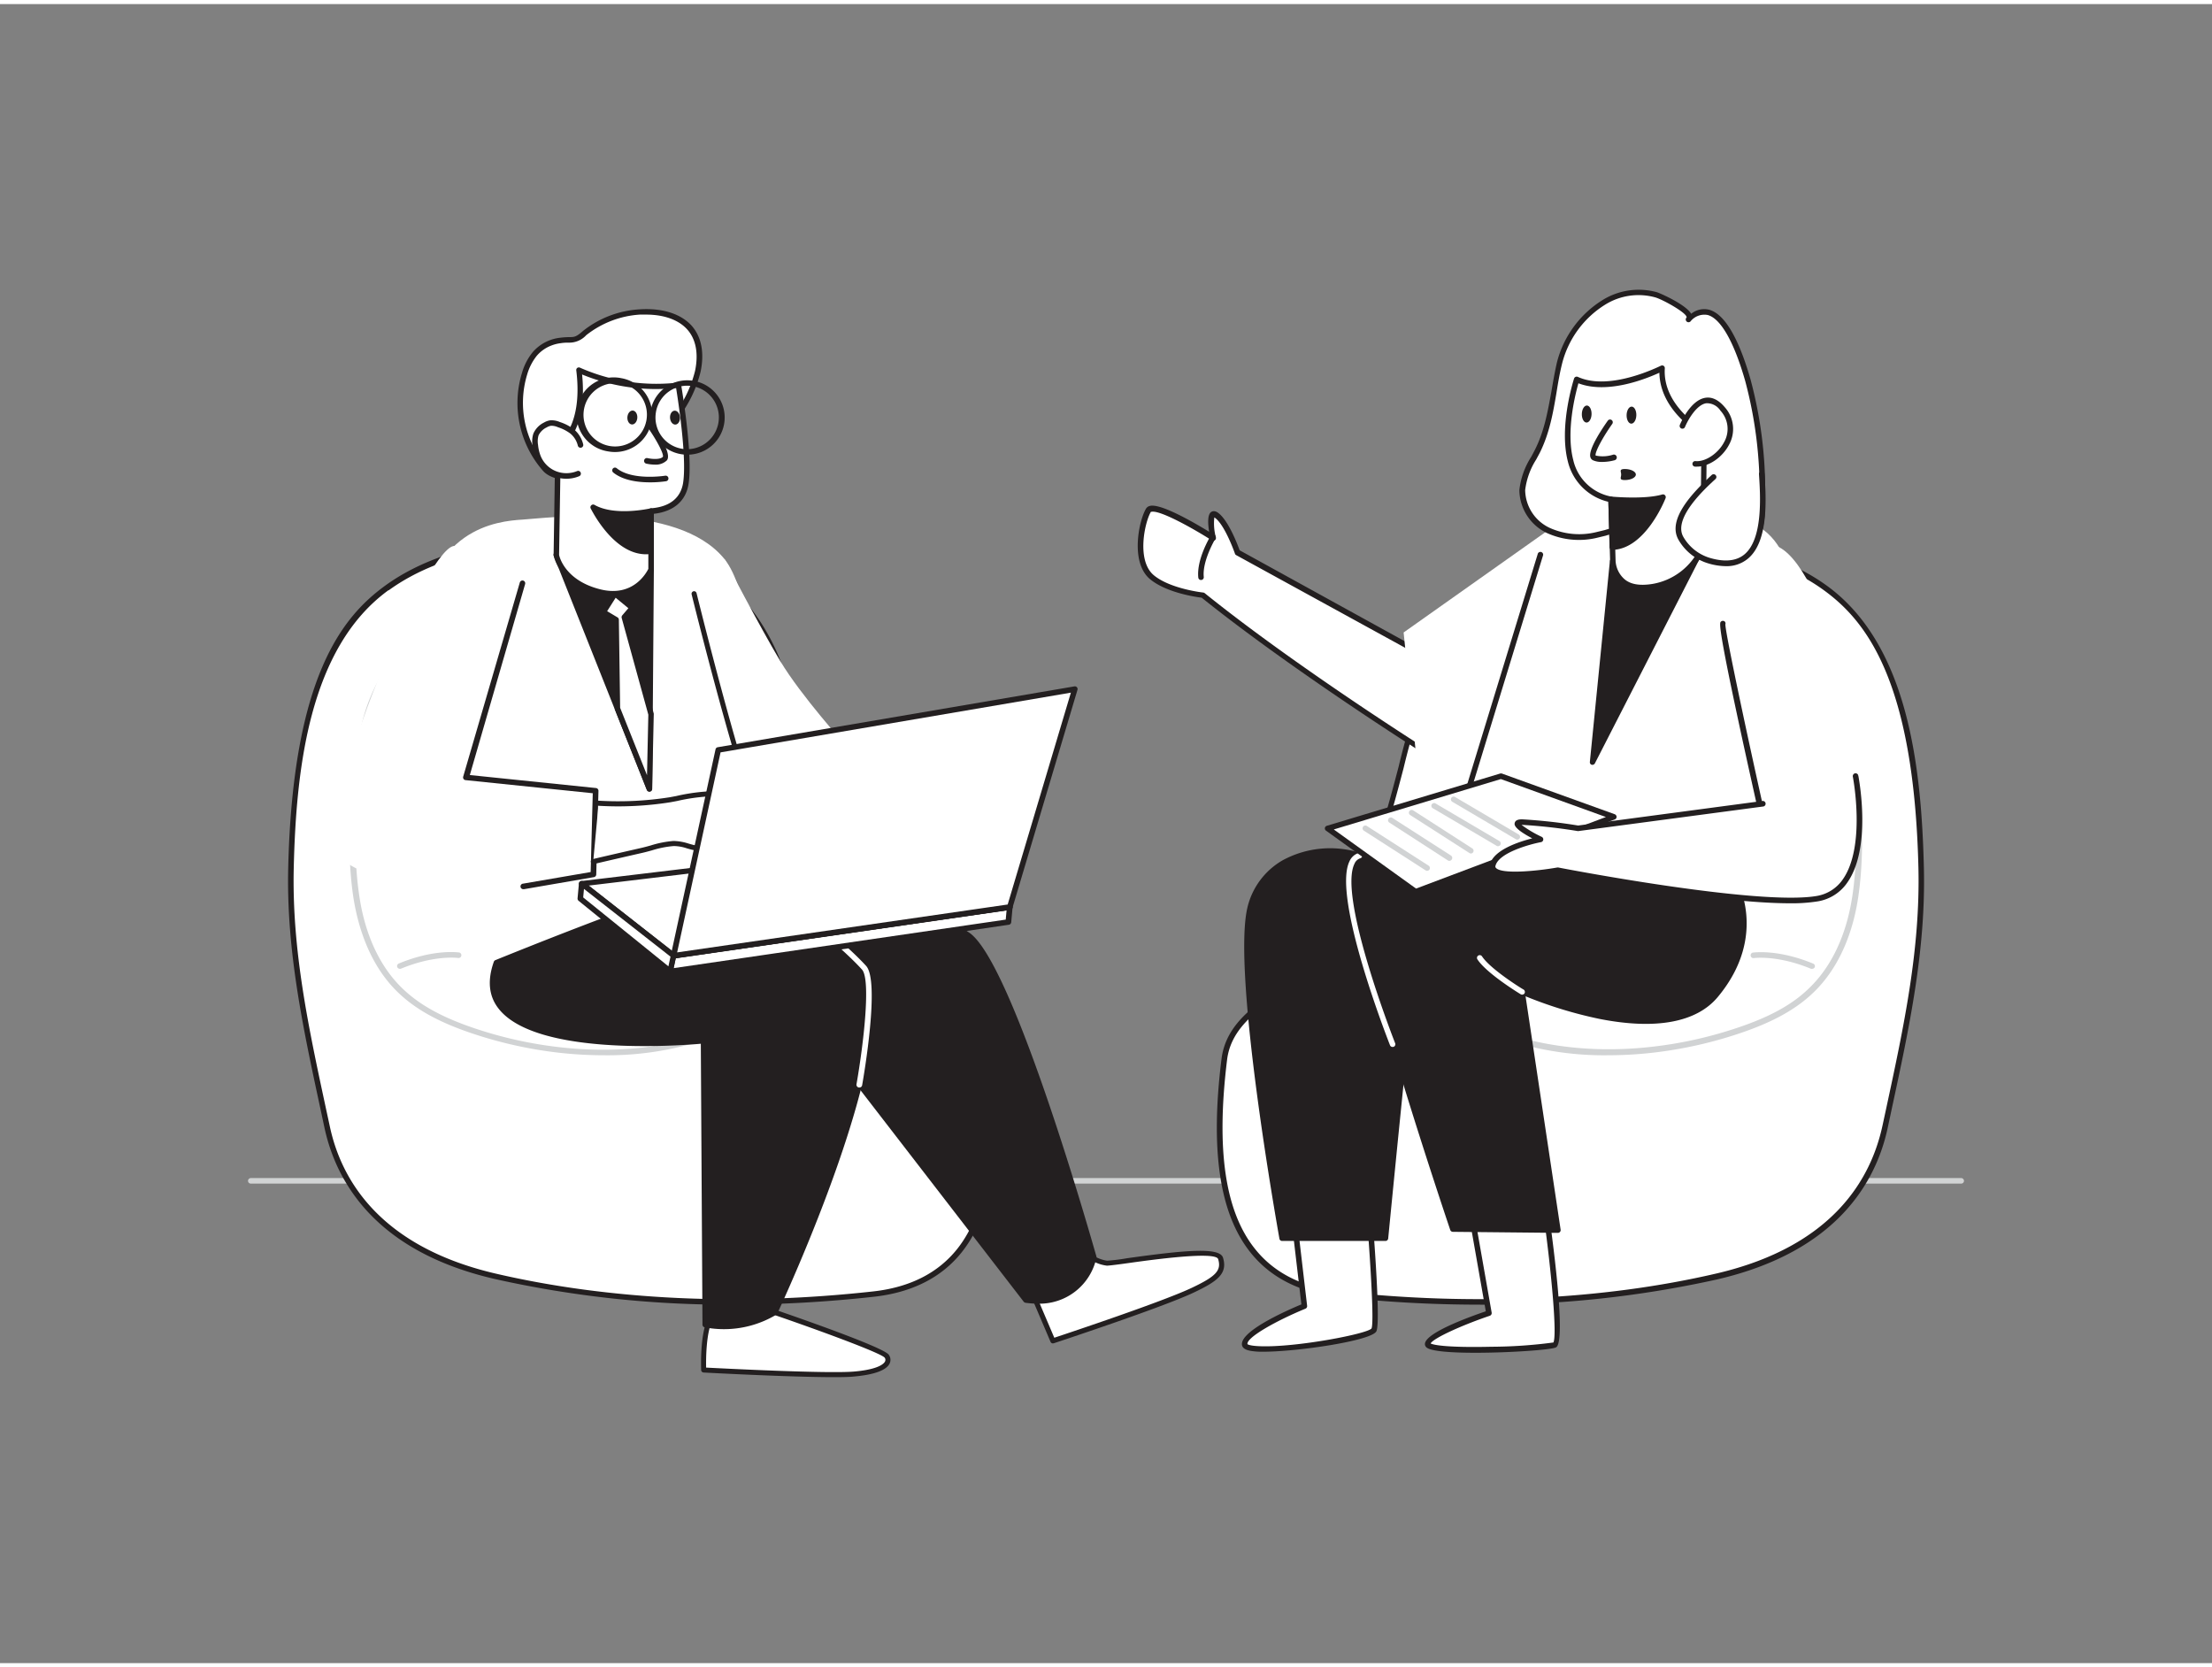 <svg xmlns="http://www.w3.org/2000/svg" viewBox="0 0 400 300" width="406" height="306" class="illustration styles_illustrationTablet__1DWOa"><rect x="0" y="0" width="400" height="300" fill="#808080" stroke="none"/><g id="_496_consulting_flatline" data-name="#496_consulting_flatline"><path d="M354.65,213.29H45.35a.5.5,0,0,1-.5-.5.51.51,0,0,1,.5-.5h309.3a.51.51,0,0,1,.5.5A.5.5,0,0,1,354.65,213.29Z" fill="#d1d3d4"></path><path d="M69.93,105.58C55,116.45,53,139.11,52.62,156.13c-.38,16,3.19,31.28,6.53,46.89,3.26,15.27,15.65,23.6,30.44,27,22,5.09,46,5.68,68.33,3.22s22.91-24.46,20.67-42.47c-.62-5-4.13-8.09-7.92-10.79a47.28,47.28,0,0,1-12.08-11.65C148,153,147.39,134.78,140.33,118.1c-5.58-13.21-18-22.41-32.41-21.95S79.86,98.36,69.93,105.58Z" fill="#fff"></path><path d="M132.56,235.18a192.42,192.42,0,0,1-43.08-4.64c-21.71-5-28.74-17.69-30.82-27.42l-.7-3.28c-3.19-14.8-6.2-28.77-5.84-43.72.83-34.47,9.8-45.33,17.52-50.95l.29.41-.29-.41c10.51-7.64,25.24-9.1,38.27-9.52,14.06-.43,27,8.28,32.88,22.25a145.74,145.74,0,0,1,6.32,20c2.7,10.25,5.5,20.84,11.9,30.16,2.83,4.12,6.4,7.57,12,11.53,3.84,2.73,7.48,6,8.12,11.13,2.06,16.49.37,27.91-5.17,34.92-3.64,4.61-9,7.34-15.94,8.11A233.48,233.48,0,0,1,132.56,235.18ZM70.23,106c-14.34,10.43-16.68,32.29-17.11,50.16-.35,14.83,2.64,28.75,5.81,43.49l.71,3.28c2,9.45,8.87,21.73,30.07,26.65,20.52,4.76,44.09,5.87,68.15,3.21,6.66-.73,11.8-3.34,15.27-7.73,5.36-6.79,7-18,5-34.18-.6-4.77-4.06-7.84-7.71-10.44-5.65-4-9.3-7.55-12.2-11.77-6.5-9.46-9.31-20.15-12-30.48a146.57,146.57,0,0,0-6.28-19.88c-5.74-13.59-18.28-22.11-31.93-21.64-12.87.42-27.42,1.85-37.71,9.33Z" fill="#231f20"></path><path d="M109.13,190.08a72.19,72.19,0,0,1-8-.45,76.52,76.52,0,0,1-15-3.25c-6.64-2.15-11.1-4.61-14.45-7.95-5.09-5.09-7-12-7.77-16.83-1.7-11.24,0-23.66,1.23-30.06a30.57,30.57,0,0,1,14.94-21.06c5.38-3.13,11.8-5.15,19.61-6.17,8.2-1.07,14.1-.19,18.57,2.76,7.3,4.82,9.38,14.09,10.88,23.17l2.55,15.41c.62,3.83,1.48,9.07,4.49,11.54a19.1,19.1,0,0,0,3.41,2.06c2.11,1.06,4.28,2.17,5.51,4.58,1.51,3,2.15,8,.6,11.29-1.72,3.62-5.23,6-7.71,7.47A56.28,56.28,0,0,1,109.13,190.08ZM106,104.87a48.33,48.33,0,0,0-6.08.43c-7.68,1-14,3-19.23,6a29.53,29.53,0,0,0-14.46,20.38C65,138.06,63.3,150.35,65,161.45c.71,4.72,2.59,11.37,7.49,16.27,3.23,3.23,7.56,5.61,14,7.71a74.32,74.32,0,0,0,14.75,3.2h0c13.55,1.53,26.1-.86,36.29-6.9,2.37-1.41,5.71-3.67,7.31-7,1.42-3,.82-7.64-.58-10.41-1.08-2.12-3-3.1-5.07-4.14a19.84,19.84,0,0,1-3.59-2.17c-3.31-2.71-4.2-8.18-4.85-12.16l-2.55-15.41c-1.46-8.86-3.48-17.9-10.44-22.49C114.71,105.87,110.87,104.87,106,104.87Z" fill="#d1d3d4"></path><path d="M72.31,174.45a.51.51,0,0,1-.47-.31.5.5,0,0,1,.28-.65c6.42-2.66,10.7-2,10.88-2a.5.5,0,1,1-.15,1s-4.21-.6-10.35,1.94A.43.43,0,0,1,72.31,174.45Z" fill="#d1d3d4"></path><path d="M330.07,105.58c14.95,10.87,16.9,33.53,17.31,50.55.38,16-3.19,31.28-6.53,46.89-3.26,15.27-15.65,23.6-30.44,27-22,5.09-46,5.68-68.33,3.22s-22.91-24.46-20.67-42.47c.62-5,4.13-8.09,7.92-10.79a47.28,47.28,0,0,0,12.08-11.65C252,153,252.61,134.78,259.67,118.1c5.58-13.21,18-22.41,32.41-21.95S320.14,98.36,330.07,105.58Z" fill="#fff"></path><path d="M267.44,235.18A233.48,233.48,0,0,1,242,233.77c-6.94-.77-12.3-3.5-15.94-8.11-5.54-7-7.23-18.43-5.17-34.92.64-5.16,4.28-8.4,8.12-11.13,5.55-4,9.12-7.41,12-11.53,6.4-9.32,9.2-19.91,11.9-30.16a145.74,145.74,0,0,1,6.32-20c5.91-14,18.85-22.67,32.88-22.25,13,.42,27.76,1.88,38.27,9.52,14.7,10.69,17.08,32.84,17.52,51,.36,14.95-2.65,28.92-5.84,43.72l-.7,3.28c-2.08,9.73-9.11,22.38-30.82,27.42A192.42,192.42,0,0,1,267.44,235.18ZM291,96.63c-13.25,0-25.31,8.41-30.91,21.66a146.57,146.57,0,0,0-6.28,19.88c-2.72,10.33-5.53,21-12,30.48-2.9,4.22-6.55,7.74-12.2,11.77-3.65,2.6-7.11,5.67-7.71,10.44-2,16.21-.4,27.39,5,34.18,3.47,4.39,8.61,7,15.27,7.73,24.06,2.66,47.63,1.55,68.15-3.21,21.2-4.92,28-17.2,30.07-26.65l.71-3.28c3.17-14.74,6.16-28.66,5.81-43.49-.82-34-9.57-44.68-17.11-50.16h0c-10.29-7.48-24.84-8.91-37.71-9.33Z" fill="#231f20"></path><path d="M290.87,190.08a56.28,56.28,0,0,1-28.94-7.49c-2.48-1.47-6-3.85-7.71-7.47-1.55-3.28-.91-8.31.6-11.29,1.23-2.41,3.4-3.52,5.51-4.58a19.1,19.1,0,0,0,3.41-2.06c3-2.47,3.87-7.71,4.49-11.54l2.55-15.41c1.5-9.08,3.58-18.35,10.88-23.17,4.47-2.95,10.37-3.83,18.57-2.76,7.81,1,14.23,3,19.61,6.17a30.57,30.57,0,0,1,14.94,21.06c1.19,6.4,2.93,18.82,1.23,30.06-.73,4.87-2.68,11.74-7.77,16.83-3.35,3.34-7.81,5.8-14.45,7.95a76.52,76.52,0,0,1-15,3.25h0A72.19,72.19,0,0,1,290.87,190.08ZM294,104.87c-4.89,0-8.73,1-11.81,3-7,4.59-9,13.63-10.44,22.49l-2.55,15.41c-.65,4-1.54,9.45-4.85,12.16a19.84,19.84,0,0,1-3.59,2.17c-2,1-4,2-5.07,4.14-1.4,2.77-2,7.41-.58,10.41,1.6,3.37,4.94,5.63,7.31,7,10.19,6,22.73,8.43,36.29,6.9h0a74.32,74.32,0,0,0,14.75-3.2c6.49-2.1,10.82-4.48,14-7.71,4.9-4.9,6.78-11.55,7.49-16.27,1.68-11.1,0-23.39-1.23-29.72a29.53,29.53,0,0,0-14.46-20.38c-5.26-3.06-11.55-5-19.23-6A48.2,48.2,0,0,0,294,104.87Z" fill="#d1d3d4"></path><path d="M327.69,174.45a.43.43,0,0,1-.19,0c-6.14-2.54-10.3-1.94-10.35-1.94a.5.5,0,1,1-.15-1c.18,0,4.46-.65,10.88,2a.5.5,0,0,1,.28.65A.51.51,0,0,1,327.69,174.45Z" fill="#d1d3d4"></path><path d="M254.79,116.12l-31-17S222,94,220.08,92.43s-.73,4-.73,4-10.6-6.77-11.69-4.94-2.9,9.29.72,12.18c3.19,2.53,9.13,3.17,9.13,3.17,16.56,13.35,39.93,28.1,39.93,28.1" fill="#fff"></path><path d="M257.44,135.42a.5.5,0,0,1-.26-.08c-.24-.15-23.49-14.85-39.88-28-1-.12-6.21-.86-9.23-3.26-3.79-3-2.11-10.72-.84-12.83a1.1,1.1,0,0,1,.73-.51c2-.48,8.19,3.15,10.69,4.68-.23-1.45-.33-3.15.4-3.6.27-.16.71-.25,1.34.26,1.83,1.47,3.43,5.74,3.78,6.69l30.86,17a.5.5,0,0,1-.48.88l-31-17a.44.44,0,0,1-.23-.27s-1.73-5-3.53-6.42l-.2-.14a9.69,9.69,0,0,0,.28,3.62.49.49,0,0,1-.2.52.52.52,0,0,1-.56,0c-3.41-2.18-9.4-5.51-10.89-5.15-.06,0-.1,0-.1,0-1.12,1.86-2.68,8.92.6,11.53,3,2.42,8.81,3.07,8.87,3.07a.54.54,0,0,1,.26.11c16.35,13.18,39.66,27.92,39.89,28.06a.51.51,0,0,1,.16.69A.52.52,0,0,1,257.44,135.42Z" fill="#231f20"></path><path d="M247.11,212.41s2.25,25.68,1.33,27.34-22.95,5-23.35,2.65,10.78-7,10.78-7l-2.46-21" fill="#fff"></path><path d="M228.41,243.69a12.52,12.52,0,0,1-2.16-.14c-.65-.11-1.53-.34-1.66-1.06-.41-2.45,7.7-6.09,10.74-7.36l-2.42-20.62a.5.5,0,0,1,1-.12l2.46,21a.5.5,0,0,1-.31.52c-5.2,2.14-10.69,5.2-10.48,6.41,0,0,.29.32,2.43.38,6.42.21,19.17-2.22,20-3.21.6-1.26-.54-17.25-1.4-27a.5.5,0,0,1,1-.09c.38,4.31,2.22,25.92,1.27,27.62S234.58,243.69,228.41,243.69Z" fill="#231f20"></path><path d="M279.69,219.15s3.09,22.69,1.49,23.34-23.35,1.68-23-.23,11.08-5.55,11.08-5.55l-3.88-22.12" fill="#fff"></path><path d="M266.78,243.88c-4.23,0-7.93-.25-8.79-.94a.79.79,0,0,1-.31-.76c.34-2,8-4.78,11-5.8l-3.82-21.71a.5.5,0,0,1,.41-.57.49.49,0,0,1,.58.4l3.89,22.12a.51.51,0,0,1-.34.57c-4.83,1.63-10.13,4-10.7,5,.6.34,3.46.77,11,.6a86.83,86.83,0,0,0,11.2-.77c.69-1.26-.33-12.52-1.74-22.83a.51.51,0,0,1,.43-.57.49.49,0,0,1,.56.43c1.44,10.53,2.81,23.21,1.19,23.87C280.4,243.35,273,243.88,266.78,243.88Z" fill="#231f20"></path><path d="M255.73,173.66c-.53,1.82-5.17,49.5-5.17,49.5H231.85s-8.61-47.88-5.78-59.7c1.94-8.14,10.78-12.12,19.78-9.48,13.39-.53,27.15-2.24,27.15-2.24Z" fill="#231f20"></path><path d="M250.56,223.66H231.85a.49.49,0,0,1-.49-.41c-.35-2-8.6-48.12-5.78-59.91a13.41,13.41,0,0,1,6.39-8.53,18,18,0,0,1,13.94-1.34c13.19-.52,26.89-2.21,27-2.22a.49.49,0,0,1,.5.25.49.49,0,0,1-.05.55l-17.2,21.83c-.5,2.39-3.86,36.28-5.13,49.33A.5.5,0,0,1,250.56,223.66Zm-18.29-1h17.84c.5-5.16,4.63-47.37,5.14-49.14a.56.56,0,0,1,.09-.17l16.52-21c-3.65.42-15,1.67-26,2.1l-.16,0a17,17,0,0,0-13.24,1.22,12.21,12.21,0,0,0-5.91,7.89C223.92,174.58,231.44,218,232.27,222.66Z" fill="#231f20"></path><path d="M313.49,158.4s5.89,9.78-3.21,20.79-35-.57-35-.57l6.47,43.08-19-.19s-19.8-58.65-17.52-64.72,18.5-8.87,18.5-8.87Z" fill="#231f20"></path><path d="M281.72,222.2h0l-19-.19a.5.5,0,0,1-.47-.34c-.81-2.4-19.84-58.89-17.52-65.06s18.21-9.06,18.89-9.18a.6.6,0,0,1,.19,0l49.78,10.48a.51.51,0,0,1,.33.24c.06.1,6,10.2-3.26,21.36-3.84,4.65-11.25,6-21.41,4a76.63,76.63,0,0,1-13.38-4.09l6.34,42.2a.49.49,0,0,1-.11.4A.52.52,0,0,1,281.72,222.2ZM263.08,221l18.06.19-6.39-42.51a.5.5,0,0,1,.7-.53c.26.12,25.69,11.3,34.44.71,4.58-5.54,5.2-10.73,4.91-14.11a16,16,0,0,0-1.64-5.91L263.7,148.43c-1.32.24-16,3-18,8.53C243.86,161.77,257.51,204.49,263.08,221Z" fill="#231f20"></path><path d="M251.82,188.58a.49.49,0,0,1-.46-.31c-.43-1.09-10.49-26.81-7.33-33.26a2.68,2.68,0,0,1,1.68-1.51.5.5,0,0,1,.62.34.51.51,0,0,1-.34.62,1.71,1.71,0,0,0-1.06,1c-3,6.06,7.25,32.19,7.36,32.45a.5.5,0,0,1-.29.65Z" fill="#fff"></path><path d="M275.25,179.12a.48.48,0,0,1-.26-.07c-.25-.15-6.15-3.75-7.82-6.3a.49.49,0,0,1,.14-.69.5.5,0,0,1,.69.14c1.55,2.37,7.45,6,7.51,6a.51.51,0,0,1,.17.69A.52.52,0,0,1,275.25,179.12Z" fill="#fff"></path><path d="M313.49,158.4s20.89-51.47,5.46-63.28-37.42-6.55-40.42,4.49-14.83,48.31-14.83,48.31S301.6,159.22,313.49,158.4Z" fill="#ffffff"></path><polygon points="291.65 100.73 288.04 137.06 307.95 98.16 291.65 100.73" fill="#231f20"></polygon><path d="M288,137.56a.39.39,0,0,1-.15,0,.48.48,0,0,1-.35-.53l3.62-36.33a.5.5,0,0,1,.42-.45l16.29-2.56a.49.49,0,0,1,.49.2.51.51,0,0,1,0,.52l-19.92,38.9A.5.5,0,0,1,288,137.56Zm4.07-36.4-3.32,33.32,18.27-35.67Z" fill="#231f20"></path><path d="M279.9,95.18l-26.08,18.45,2.38,23.43,27.95-11.81S288.78,99.33,279.9,95.18Z" fill="#ffffff"></path><path d="M290,95.71a13.64,13.64,0,0,1,5.83-.63c3.07.54,5.88,2,9,2.46a57.6,57.6,0,0,0,10.34,0c1-.05,0,1.3.84.72,2.82-2.06,2.68-6.14,2.67-9.2a77.64,77.64,0,0,0-2.63-21c-1-3.56-4.95-16.59-10.72-11,1.3-1.27-5-4.23-5.9-4.48-8.18-2.27-15.6,4.92-17.43,12.4-1.33,5.43-1.43,10.82-4,15.92-1.14,2.25-2.62,4.47-2.72,7a8.24,8.24,0,0,0,4.65,7.28,13.4,13.4,0,0,0,8.9.81Z" fill="#fff"></path><path d="M315.72,98.9a.6.6,0,0,1-.27-.07.69.69,0,0,1-.29-.71v-.07l-1.57.07a48.21,48.21,0,0,1-8.83-.08,27.55,27.55,0,0,1-4.88-1.3,28,28,0,0,0-4.15-1.16,12.57,12.57,0,0,0-5.34.54l-.29.07-1.19.29a14,14,0,0,1-9.23-.86,8.7,8.7,0,0,1-4.93-7.73,13.89,13.89,0,0,1,2.13-6c.22-.41.44-.82.65-1.23,1.72-3.38,2.32-6.85,3-10.52.29-1.73.6-3.51,1-5.29a18.7,18.7,0,0,1,8.31-11.36,12.4,12.4,0,0,1,9.74-1.4c.57.16,5.23,2.2,6.24,3.91a3.73,3.73,0,0,1,3.24-.73c3.5.94,6,7.37,7.49,12.6a77.5,77.5,0,0,1,2.65,21.16v.38c0,3,0,7.11-2.88,9.23A1.07,1.07,0,0,1,315.72,98.9ZM315.21,97a.94.94,0,0,1,.7.26.83.83,0,0,1,.17.26c2.14-1.9,2.12-5.34,2.11-8.13v-.37a76.78,76.78,0,0,0-2.61-20.9c-2-7-4.41-11.27-6.78-11.9a3.2,3.2,0,0,0-3.11,1.17.5.5,0,0,1-.7-.72c.18-.75-4.29-3.25-5.69-3.64a11.39,11.39,0,0,0-9,1.3,17.64,17.64,0,0,0-7.84,10.74c-.43,1.74-.73,3.51-1,5.22-.61,3.59-1.25,7.29-3,10.81-.21.41-.44.82-.66,1.24a13.24,13.24,0,0,0-2,5.54,7.67,7.67,0,0,0,4.38,6.81,13,13,0,0,0,8.57.77l1.16-.28.29-.07a13.53,13.53,0,0,1,5.75-.56,30.3,30.3,0,0,1,4.3,1.2,26.69,26.69,0,0,0,4.7,1.26,47,47,0,0,0,8.64.07l1.6-.08Z" fill="#231f20"></path><path d="M285.11,67.89s-2.73,8.39-1.1,14.66a9.26,9.26,0,0,0,7.32,7l.32,11.17s.12,5.72,7.09,4.63a12,12,0,0,0,9.21-7.2l.2-20.57s-8.07-4.34-7.6-11.73C300.55,65.86,291.25,70.7,285.11,67.89Z" fill="#fff"></path><path d="M297.07,106a6,6,0,0,1-4-1.29,5.76,5.76,0,0,1-1.91-4L290.84,90a9.87,9.87,0,0,1-7.32-7.29c-1.64-6.34,1-14.6,1.12-15a.5.5,0,0,1,.27-.3.53.53,0,0,1,.41,0c5.85,2.68,14.91-2,15-2a.52.52,0,0,1,.51,0,.5.5,0,0,1,.22.45c-.45,7,7.26,11.22,7.33,11.26a.5.5,0,0,1,.27.44l-.2,20.58a.45.45,0,0,1,0,.16,12.38,12.38,0,0,1-9.6,7.52A10.89,10.89,0,0,1,297.07,106ZM285.43,68.57c-.55,1.91-2.28,8.68-.94,13.85a8.69,8.69,0,0,0,6.9,6.64.5.5,0,0,1,.44.48l.32,11.17a4.78,4.78,0,0,0,1.56,3.24c1.13,1,2.8,1.25,5,.92a11.57,11.57,0,0,0,8.78-6.81l.19-20.18c-1.38-.81-7.5-4.77-7.61-11.22C297.74,67.73,290.72,70.59,285.43,68.57Z" fill="#231f20"></path><path d="M304.23,76.26s3.23-7.86,7.26-3.08-1.48,10.3-4.94,9.94" fill="#fff"></path><path d="M306.88,83.64l-.38,0a.5.5,0,0,1-.45-.55.5.5,0,0,1,.55-.45c1.74.18,4.08-1.35,5.17-3.42a4.86,4.86,0,0,0-.66-5.7,2.91,2.91,0,0,0-2.57-1.34c-1.82.28-3.39,3.19-3.84,4.29a.5.5,0,0,1-.93-.38c.08-.19,1.87-4.47,4.62-4.9,1.21-.19,2.38.38,3.49,1.69a5.89,5.89,0,0,1,.78,6.81C311.44,82,309,83.64,306.88,83.64Z" fill="#231f20"></path><path d="M289.64,82.79a3.74,3.74,0,0,1-1.58-.3.88.88,0,0,1-.48-.61c-.37-1.43,2.32-5.37,3.16-6.55a.49.49,0,0,1,.69-.12.5.5,0,0,1,.12.7c-1.8,2.54-3.21,5.22-3,5.73a6.1,6.1,0,0,0,3.15-.16.5.5,0,1,1,.29,1A8.6,8.6,0,0,1,289.64,82.79Z" fill="#231f20"></path><path d="M291.33,89.56s6,.58,9.39-.4c0,0-3.49,8.91-9.16,9Z" fill="#231f20"></path><path d="M291.56,98.69a.5.5,0,0,1-.5-.49l-.23-8.63a.5.5,0,0,1,.55-.51c.06,0,5.93.56,9.2-.38a.49.49,0,0,1,.51.14.5.5,0,0,1,.1.52c-.15.38-3.68,9.22-9.62,9.35Zm.28-8.59.2,7.55c4-.48,6.82-5.65,7.82-7.77A35.18,35.18,0,0,1,291.84,90.1Z" fill="#231f20"></path><ellipse cx="295.01" cy="74.33" rx="1.54" ry="0.88" transform="translate(213.2 367.35) rotate(-88.54)" fill="#231f20"></ellipse><ellipse cx="286.92" cy="74.12" rx="1.54" ry="0.88" transform="translate(205.52 359.07) rotate(-88.54)" fill="#231f20"></ellipse><path d="M318.57,85c.43,6.57,1,18.65-9.44,15.67A8.87,8.87,0,0,1,304,96.62c-2-3.58,3.38-8.76,5.93-11.09" fill="#fff"></path><path d="M312.1,101.64a11.39,11.39,0,0,1-3.11-.48,9.26,9.26,0,0,1-5.47-4.3c-2.07-3.64,2.45-8.42,6-11.7a.51.51,0,0,1,.71,0,.5.5,0,0,1,0,.71c-1.92,1.76-7.75,7.1-5.83,10.47a8.28,8.28,0,0,0,4.88,3.83c2.62.75,4.68.54,6.12-.62,3.45-2.79,2.93-10.72,2.68-14.53a.5.5,0,0,1,1-.07c.28,4.29.81,12.26-3.06,15.38A6,6,0,0,1,312.1,101.64Z" fill="#231f20"></path><path d="M295.82,85.07c0,.53-.89,1-2,1s-.66-.44-.66-1-.44-1,.66-1S295.82,84.54,295.82,85.07Z" fill="#231f20"></path><path d="M320.77,97.82s-9.23,7.71-9.27,14.23,7,37,7,37l19.23-10.72S330.23,100.46,320.77,97.82Z" fill="#ffffff"></path><path d="M264.75,145.1l-.14,0a.5.5,0,0,1-.33-.63l13.78-45a.5.5,0,1,1,.95.29l-13.78,45A.5.5,0,0,1,264.75,145.1Z" fill="#231f20"></path><path d="M318.69,147.47a.49.49,0,0,1-.49-.39c-7.79-34.75-7.31-35.16-7-35.41a.51.51,0,0,1,.71,0,.49.49,0,0,1,.09.49c0,1.63,4.27,21.55,7.21,34.65a.5.5,0,0,1-.38.6Z" fill="#231f20"></path><polygon points="291.85 146.97 256 160.48 240.08 149.05 271.42 139.59 291.85 146.97" fill="#fff"></polygon><path d="M256,161a.53.53,0,0,1-.3-.09l-15.91-11.44a.5.5,0,0,1-.21-.49.51.51,0,0,1,.35-.39l31.34-9.45a.58.58,0,0,1,.32,0L292,146.5a.53.53,0,0,1,.33.47.5.5,0,0,1-.33.47L256.17,161A.47.47,0,0,1,256,161Zm-14.81-11.75,14.88,10.69L290.4,147l-19-6.86Z" fill="#231f20"></path><path d="M335.49,139.6s4,20.23-6.89,22.16-47-5.14-47-5.14-12.54,2.21-11.74-1,8.63-4.63,8.63-4.63-6.46-3.13-3.28-3.12a97.62,97.62,0,0,1,10.1,1.13l33.4-4.45" fill="#fff"></path><path d="M323.66,162.6c-13.68,0-39.89-5-42-5.47-1.89.33-10.16,1.64-11.9-.24a1.38,1.38,0,0,1-.32-1.34c.67-2.61,5.25-4.09,7.64-4.69-3.4-1.8-3.24-2.51-3.17-2.79.15-.65,1-.65,1.36-.65a96.75,96.75,0,0,1,10.11,1.12l33.33-4.44a.5.5,0,0,1,.13,1l-33.4,4.44a.38.38,0,0,1-.15,0,98.16,98.16,0,0,0-10-1.12h-.15a20.39,20.39,0,0,0,3.66,2.17.51.51,0,0,1-.12.95c-2.09.39-7.65,1.93-8.24,4.26a.37.37,0,0,0,.08.41c1.08,1.17,7.37.57,11.08-.08h.19c.36.07,36.13,7,46.77,5.14a7.12,7.12,0,0,0,4.73-3.07c4.08-5.93,1.86-18,1.76-18.5a.52.52,0,0,1,.11-.42.49.49,0,0,1,.51-.17.48.48,0,0,1,.36.39l-.49.1.5-.09c.25,1.32,2.32,13.1-1.93,19.26a8.05,8.05,0,0,1-5.38,3.48A29.61,29.61,0,0,1,323.66,162.6Z" fill="#231f20"></path><path d="M196.4,225.84a6.82,6.82,0,0,0,3.79,1.84c1.67,0,19.78-3.34,20.53-.86s-.73,3.72-5.06,5.76c-5.8,2.73-25.27,9.14-25.27,9.14l-4.26-10Z" fill="#fff"></path><path d="M190.39,242.18a.44.44,0,0,1-.42-.28l-4.26-10a.45.45,0,0,1,.19-.57l10.27-5.88a.46.46,0,0,1,.57.09,6.35,6.35,0,0,0,3.46,1.69,33.24,33.24,0,0,0,3.64-.45c10.79-1.51,16.74-2,17.32-.09.86,2.85-.94,4.25-5.31,6.31-5.75,2.72-25.12,9.1-25.32,9.17Zm-3.68-10.27,3.94,9.25c2.8-.93,19.56-6.52,24.81-9,4.45-2.1,5.44-3.17,4.82-5.22-.45-1.49-12.39.18-16.31.73-2.2.31-3.37.44-3.79.46a7.12,7.12,0,0,1-3.85-1.74Z" fill="#231f20"></path><path d="M140.11,236.57s19.41,6.67,20.24,7.94-.64,2.76-5.81,3.22-27.29-.74-27.29-.74-.28-6,1.11-9S140.11,236.57,140.11,236.57Z" fill="#fff"></path><path d="M150.85,248.29c-7.92,0-22.87-.8-23.62-.84a.47.47,0,0,1-.44-.44c0-.25-.26-6.14,1.15-9.24,1.49-3.27,11.14-1.82,12.24-1.65l.07,0c4.59,1.58,19.63,6.82,20.48,8.13a1.56,1.56,0,0,1,.14,1.58c-.59,1.21-2.77,2-6.29,2.33C153.73,248.26,152.43,248.29,150.85,248.29Zm-23.16-1.73c3.08.16,22.13,1.13,26.81.71,4.52-.4,5.39-1.49,5.54-1.82a.64.64,0,0,0-.07-.69c-.77-.9-12.64-5.22-20-7.74-3.88-.62-10.33-.85-11.23,1.13C127.66,240.6,127.66,245.17,127.69,246.56Z" fill="#231f20"></path><path d="M89.77,173.34s-15.84-39.59-14.18-59.12S90,93.5,94.47,93.22s27.94-3.41,36.51,7.1,6.37,61.13,6.37,61.13Z" fill="#ffffff"></path><polygon points="117.73 102.24 117.44 141.91 100.6 99.58 117.73 102.24" fill="#231f20"></polygon><path d="M117.44,142.41a.51.51,0,0,1-.47-.31L100.13,99.76a.53.53,0,0,1,.08-.5.49.49,0,0,1,.47-.18l17.13,2.67a.5.5,0,0,1,.43.49l-.3,39.68a.5.5,0,0,1-.41.48Zm-16-42.21L117,139.35l.27-36.68Z" fill="#231f20"></path><path d="M138.32,151.42s19.36,5.18,36.67,16.94c7.94,5.39,22.77,58.27,22.77,58.27s-1.66,9.16-12.24,7.73l-46.24-59.91S129.36,151.19,138.32,151.42Z" fill="#231f20"></path><path d="M187.68,235a16.14,16.14,0,0,1-2.23-.16.53.53,0,0,1-.33-.19l-46.23-59.91a.41.41,0,0,1-.07-.11c-.29-.69-7.23-17.09-3.78-22.17a3.6,3.6,0,0,1,3.29-1.55l.12,0c.19.05,19.64,5.34,36.82,17,8,5.44,22.36,56.39,23,58.56a.55.55,0,0,1,0,.22A10.51,10.51,0,0,1,187.68,235Zm-1.89-1.12c9.29,1.15,11.23-6.2,11.45-7.24-.78-2.77-15-52.77-22.53-57.88-16.58-11.26-35.28-16.53-36.46-16.85h-.06a2.59,2.59,0,0,0-2.32,1.11c-3.05,4.5,3.39,20.08,3.85,21.16Z" fill="#231f20"></path><path d="M89.77,173.34s36.68-14.92,46.08-16.3c0,0,13.45,5,20.36,17.74s-16.1,61.79-16.1,61.79a18.16,18.16,0,0,1-12.58,2.22l-.3-51.34S82.92,191.84,89.77,173.34Z" fill="#231f20"></path><path d="M130.88,239.61a18.43,18.43,0,0,1-3.45-.33.5.5,0,0,1-.4-.49l-.3-50.79c-4.22.37-29.95,2.23-36.6-6.39-1.78-2.29-2-5.13-.83-8.44a.5.5,0,0,1,.28-.29c1.5-.61,36.84-15,46.2-16.34a.54.54,0,0,1,.25,0c.13.05,13.7,5.23,20.62,18s-15.15,60.23-16.09,62.24a.46.46,0,0,1-.18.21A18.36,18.36,0,0,1,130.88,239.61ZM128,238.37a17.88,17.88,0,0,0,11.69-2.14c1.31-2.84,22.6-49.18,16.05-61.21-6.4-11.78-18.64-16.94-20-17.47-9.07,1.42-42.66,15-45.62,16.17-1,2.88-.76,5.32.75,7.28,6.76,8.76,36,6,36.26,6a.51.51,0,0,1,.38.12.5.5,0,0,1,.17.37Z" fill="#231f20"></path><path d="M155.38,195.91h-.09a.51.51,0,0,1-.41-.58c1.29-7.34,2.62-18.92,1-20.74-5.33-5.88-18.57-15.68-18.7-15.78a.5.5,0,0,1-.11-.69.51.51,0,0,1,.7-.11c.13.1,13.45,10,18.85,15.91,2.51,2.76-.38,19.67-.72,21.59A.49.49,0,0,1,155.38,195.91Z" fill="#fff"></path><path d="M131,100.32s6.35,12.2,10.09,18.47,11.86,15.26,11.86,15.26,28.76,10.23,28.95,10.78-2.73,10.22-2.73,10.22S149,152.88,144,150.52s-15.12-14-15.12-14Z" fill="#ffffff"></path><polygon points="111.21 106.62 109.09 109.96 111.41 111.34 111.64 127.34 117.44 141.91 117.73 128.43 112.9 110.88 114.34 109.19 111.21 106.62" fill="#fff"></polygon><path d="M117.44,142.41a.51.51,0,0,1-.47-.31l-5.79-14.57a1.16,1.16,0,0,1,0-.18l-.22-15.73-2.09-1.23a.54.54,0,0,1-.23-.32.47.47,0,0,1,.07-.38l2.12-3.34a.51.51,0,0,1,.34-.23.52.52,0,0,1,.4.11l3.13,2.57a.5.5,0,0,1,.06.71L113.46,111l4.76,17.3a.77.77,0,0,1,0,.15l-.3,13.47a.5.5,0,0,1-.41.48Zm-5.3-15.16L117,139.44l.24-10.94L112.42,111a.54.54,0,0,1,.1-.46l1.11-1.3-2.3-1.89-1.54,2.43,1.88,1.12a.49.49,0,0,1,.24.42Z" fill="#231f20"></path><path d="M99.55,61.27a7.83,7.83,0,0,1,1.79-.45c2.44-.28,2.48.25,4.36-1.33a17.9,17.9,0,0,1,10-3.8c7-.46,12.09,3.05,10.49,10.73a22.52,22.52,0,0,1-4.1,8.36c-4,5.48-9.53,10.44-16.27,11-2,.15-5.75,0-7.2-1.63A18.15,18.15,0,0,1,94.9,66.76a10.15,10.15,0,0,1,1.81-3.5A7.09,7.09,0,0,1,99.55,61.27Z" fill="#fff"></path><path d="M104.59,86.27c-1.78,0-4.93-.24-6.37-1.84a18.58,18.58,0,0,1-3.8-17.83,10.5,10.5,0,0,1,1.91-3.66,7.68,7.68,0,0,1,5-2.61,14.92,14.92,0,0,1,1.52-.11c1,0,1.31,0,2.57-1.11a18.07,18.07,0,0,1,10.26-3.91c4.13-.27,7.48.81,9.43,3,1.74,2,2.29,4.86,1.58,8.27a22.42,22.42,0,0,1-4.18,8.55c-3.45,4.78-9.13,10.6-16.64,11.16C105.68,86.24,105.22,86.27,104.59,86.27Zm12.28-30.12c-.38,0-.77,0-1.17,0A17.4,17.4,0,0,0,106,59.88a4.14,4.14,0,0,1-3.17,1.34c-.37,0-.83,0-1.45.1a6.93,6.93,0,0,0-1.67.42h0a6.53,6.53,0,0,0-2.63,1.84,9.72,9.72,0,0,0-1.73,3.33A17.58,17.58,0,0,0,99,83.77c1.14,1.27,4.32,1.66,6.79,1.46,7.12-.53,12.58-6.14,15.9-10.74a21.51,21.51,0,0,0,4-8.17c.64-3.1.17-5.66-1.36-7.42S120.14,56.15,116.87,56.15ZM99.55,61.27h0Z" fill="#231f20"></path><path d="M117.74,91.68v10.56s-2.48,5.81-9.39,4.06-7.75-6.73-7.75-6.73L100.91,80s5.17-2.68,3.79-13.85a34.4,34.4,0,0,0,18,2.72s2.12,12.21,1.38,17.59C123.33,91.7,117.83,91.61,117.74,91.68Z" fill="#fff"></path><path d="M110.84,107.13a10.62,10.62,0,0,1-2.61-.35c-7.14-1.82-8.09-6.91-8.12-7.12l.3-19.64a.52.52,0,0,1,.27-.44s4.84-2.71,3.53-13.34a.47.47,0,0,1,.21-.47.49.49,0,0,1,.51,0,34.17,34.17,0,0,0,17.69,2.67.51.51,0,0,1,.55.41c.08.5,2.12,12.35,1.37,17.75-.43,3.19-2.67,5.16-6.3,5.57v10.11a.58.58,0,0,1,0,.19A8.27,8.27,0,0,1,110.84,107.13Zm-9.43-26.82-.31,19.27c0,.1.89,4.58,7.38,6.23,6,1.54,8.42-3,8.76-3.68V91.68a.5.5,0,0,1,.18-.39.76.76,0,0,1,.46-.13c3.33-.3,5.29-1.94,5.67-4.74.64-4.65-.92-14.7-1.29-17a35.18,35.18,0,0,1-17-2.44C106.21,76.37,102.47,79.59,101.41,80.31Zm16.33,21.93h0Z" fill="#231f20"></path><path d="M105,79.74a4.51,4.51,0,0,0-1.51-2.44,8,8,0,0,0-2.41-1.25,3.39,3.39,0,0,0-1.46-.28,2.73,2.73,0,0,0-1,.35,3.47,3.47,0,0,0-1.69,1.73,4.13,4.13,0,0,0-.12,2,8.45,8.45,0,0,0,.51,2.11,5.48,5.48,0,0,0,7.23,3" fill="#fff"></path><path d="M102.38,85.83a6,6,0,0,1-5.53-3.7,8.27,8.27,0,0,1-.54-2.24,4.58,4.58,0,0,1,.14-2.22,4,4,0,0,1,1.92-2,3.1,3.1,0,0,1,1.17-.41,3.85,3.85,0,0,1,1.69.31,8.6,8.6,0,0,1,2.56,1.33,5.05,5.05,0,0,1,1.67,2.71.49.49,0,0,1-.37.6.5.5,0,0,1-.6-.37,4.07,4.07,0,0,0-1.34-2.17,7.63,7.63,0,0,0-2.27-1.16,2.87,2.87,0,0,0-1.23-.26,2.22,2.22,0,0,0-.8.3A3.1,3.1,0,0,0,97.38,78a3.9,3.9,0,0,0-.08,1.74,7.25,7.25,0,0,0,.48,2,5,5,0,0,0,2.72,2.71,5.13,5.13,0,0,0,3.85,0,.48.48,0,0,1,.65.26.5.5,0,0,1-.26.66A6,6,0,0,1,102.38,85.83Z" fill="#231f20"></path><path d="M117.33,75.92s3.76,5.34,2.92,6.3-3.27.39-3.27.39" fill="#fff"></path><path d="M118.46,83.28a7.67,7.67,0,0,1-1.59-.18.5.5,0,1,1,.22-1c.83.19,2.32.29,2.78-.24.21-.49-1.17-3.15-3-5.68a.5.5,0,0,1,.82-.57c1.49,2.11,3.84,5.81,2.89,6.91A2.87,2.87,0,0,1,118.46,83.28Z" fill="#231f20"></path><ellipse cx="114.34" cy="74.75" rx="1.26" ry="0.9" transform="translate(32.7 184.28) rotate(-86.47)" fill="#231f20"></ellipse><ellipse cx="122.06" cy="74.78" rx="0.9" ry="1.26" transform="translate(-4.94 8.74) rotate(-4.02)" fill="#231f20"></ellipse><path d="M117.51,86.48c-2.08,0-4.81-.32-6.61-1.77a.51.51,0,0,1-.08-.71.49.49,0,0,1,.7-.07c2.85,2.29,8.71,1.36,8.77,1.35a.5.5,0,0,1,.16,1A19.56,19.56,0,0,1,117.51,86.48Z" fill="#231f20"></path><path d="M124.28,81.48a6.73,6.73,0,0,1-6.65-7.89h0a6.74,6.74,0,0,1,7.79-5.46,6.72,6.72,0,0,1-1.14,13.35Zm-5.66-7.71a5.72,5.72,0,0,0,8.93,5.67,5.74,5.74,0,0,0,1.4-8,5.73,5.73,0,0,0-10.33,2.31Z" fill="#231f20"></path><path d="M111.22,81a6.6,6.6,0,0,1-1.17-.1,6.73,6.73,0,1,1,2.32-13.25,6.73,6.73,0,0,1,2.71,12.13A6.74,6.74,0,0,1,111.22,81Zm0-12.45a5.73,5.73,0,0,0-4.68,9,5.72,5.72,0,0,0,8,1.39,5.74,5.74,0,0,0,1.4-8,5.66,5.66,0,0,0-4.7-2.43Z" fill="#231f20"></path><path d="M117.74,91.68S111.17,93.2,107.3,91c0,0,4.28,8.85,10.44,7.93Z" fill="#231f20"></path><path d="M116.82,99.49c-5.9,0-9.8-7.93-10-8.28a.47.47,0,0,1,.11-.58.48.48,0,0,1,.58-.07c3.66,2.09,10,.65,10.08.64a.5.5,0,0,1,.62.48v7.24a.5.5,0,0,1-.43.49A6.71,6.71,0,0,1,116.82,99.49Zm-8.35-7.43c1.38,2.26,4.65,6.71,8.77,6.41V92.3C115.71,92.58,111.68,93.15,108.47,92.06Z" fill="#231f20"></path><path d="M82,98c-5.37,1-27.12,51.24-19.67,57,11.62,9,52.05-.1,52.05-.1l-3.29-15.6s-26,.73-26.37-4.61,15.12-30,13.09-33.74S82,98,82,98Z" fill="#ffffff"></path><path d="M94.67,160.05a.5.5,0,0,1-.09-1l12.23-2.1.38-14.25-23-2.37a.47.47,0,0,1-.36-.21.49.49,0,0,1-.07-.42L94,104.59a.5.5,0,0,1,.62-.34.51.51,0,0,1,.34.62l-10,34.54,22.81,2.35a.5.5,0,0,1,.45.51l-.4,15.12a.5.5,0,0,1-.42.48l-12.63,2.18Z" fill="#231f20"></path><path d="M108.25,144.51a59.58,59.58,0,0,0,12.94-.63,39.37,39.37,0,0,1,9.65-1.11,36.38,36.38,0,0,1,12.46,2.85.92.92,0,0,1,.42.28c.38.53-.53,1-1.18,1.07a17.15,17.15,0,0,1-5.09-.65,48.84,48.84,0,0,1,11.5,6.12c.41.29.85.74.65,1.2s-1,.37-1.55.13l-9.3-4.25a23.39,23.39,0,0,1,6.61,4c.28.25.58.57.5.94-.13.62-1.06.5-1.64.22a54.93,54.93,0,0,1-8.07-4.93l5.74,4.39c.07.47-.42.87-.9.89a2.61,2.61,0,0,1-1.32-.47l-6.4-3.7,4,2.8c.63.44,1.34,1.15,1,1.85s-1.59.57-2.42.2a48.44,48.44,0,0,0-10.27-3.16,16.42,16.42,0,0,0-3.81-.77,33,33,0,0,0-5.83,1.27c-2.89.65-5.78,1.32-8.67,2" fill="#fff"></path><path d="M137.29,156.53a4.38,4.38,0,0,1-1.6-.39A47.72,47.72,0,0,0,125.52,153c-.44-.08-.87-.21-1.3-.33a7.58,7.58,0,0,0-2.4-.42,18,18,0,0,0-3.93.78c-.62.17-1.23.34-1.82.47-2.89.66-5.78,1.32-8.67,2a.47.47,0,0,1-.55-.34.45.45,0,0,1,.34-.55c2.89-.68,5.79-1.34,8.68-2,.57-.13,1.17-.29,1.78-.46a18.62,18.62,0,0,1,4.14-.82,9.41,9.41,0,0,1,2.68.46c.41.12.81.24,1.23.32a48.47,48.47,0,0,1,10.37,3.19,2.38,2.38,0,0,0,1.57.26.38.38,0,0,0,.24-.22c.21-.48-.62-1.11-.88-1.3l-4-2.79a.47.47,0,0,1-.13-.63.46.46,0,0,1,.62-.14l6.4,3.7a2.05,2.05,0,0,0,1.08.4.57.57,0,0,0,.4-.2s0,0,0,0l-5.53-4.23a.46.46,0,1,1,.55-.73,54.09,54.09,0,0,0,8,4.89,1.32,1.32,0,0,0,.94.14c.06-.1,0-.24-.31-.54a22.91,22.91,0,0,0-4.4-3l-2.1-1a.46.46,0,0,1,.36-.84c.73.29,1.44.62,2.14,1l7.18,3.29a1.41,1.41,0,0,0,.88.15c.12-.18-.09-.46-.43-.7a48.36,48.36,0,0,0-11.4-6.06.45.45,0,0,1-.27-.57.46.46,0,0,1,.56-.3,16.23,16.23,0,0,0,4.94.63,1.12,1.12,0,0,0,.83-.37l-.23-.1a35.76,35.76,0,0,0-12.3-2.82,34.37,34.37,0,0,0-8.37.89l-1.18.22a60.57,60.57,0,0,1-13,.64.46.46,0,0,1-.44-.48.44.44,0,0,1,.47-.44,59.85,59.85,0,0,0,12.83-.62l1.18-.22a34.8,34.8,0,0,1,8.58-.9,36.86,36.86,0,0,1,12.62,2.89,1.32,1.32,0,0,1,.61.43.88.88,0,0,1,.08.92,2,2,0,0,1-1.62.87c-.44,0-.88,0-1.31,0a49.36,49.36,0,0,1,8,4.66c.76.54,1.05,1.18.8,1.75a1,1,0,0,1-.58.55,2.25,2.25,0,0,1-1.58-.18l-2.23-1,0,0a1.53,1.53,0,0,1,.65,1.37,1,1,0,0,1-.54.69,2.14,2.14,0,0,1-1.75-.16c-.56-.27-1.11-.56-1.67-.86a1.11,1.11,0,0,1-.27.74,1.49,1.49,0,0,1-1.07.52,2.94,2.94,0,0,1-1.57-.52l-.77-.45a1.36,1.36,0,0,1,0,1.18,1.29,1.29,0,0,1-.74.71A1.91,1.91,0,0,1,137.29,156.53Z" fill="#231f20"></path><path d="M125.52,106.63s4.76,19.41,9,33.22" fill="#fff"></path><path d="M134.56,140.3a.45.45,0,0,1-.43-.32c-4.24-13.65-9-33-9.06-33.24a.46.46,0,0,1,.34-.56.46.46,0,0,1,.55.34c.05.19,4.81,19.56,9,33.19a.46.46,0,0,1-.3.57A.34.34,0,0,1,134.56,140.3Z" fill="#231f20"></path><polygon points="182.61 163.27 182.36 165.99 121.19 174.93 121.8 172.08 182.61 163.27" fill="#fff"></polygon><path d="M121.19,175.43a.52.52,0,0,1-.37-.16.48.48,0,0,1-.12-.44l.61-2.86a.53.53,0,0,1,.42-.39l60.81-8.8a.51.51,0,0,1,.41.13.53.53,0,0,1,.16.41l-.25,2.71a.5.5,0,0,1-.42.45l-61.18,9Zm1-2.91-.39,1.81,60.07-8.78.15-1.69Z" fill="#231f20"></path><path d="M182.61,163.27s-13.93-11.94-14.39-11.83-63,7.61-63,7.61l16.61,13Z" fill="#fff"></path><path d="M121.8,172.58a.46.46,0,0,1-.3-.11l-16.62-13a.5.5,0,0,1,.25-.89c.62-.07,62-7.43,63-7.6.28-.06.69-.17,14.81,11.94a.51.51,0,0,1,.16.52.52.52,0,0,1-.41.36l-60.8,8.8ZM106.45,159.4l15.49,12.15,59.51-8.61c-5-4.25-12.22-10.35-13.3-11C164.89,152.4,118.77,157.92,106.45,159.4Z" fill="#231f20"></path><polygon points="121.19 174.93 104.94 161.76 105.19 159.05 121.8 172.08 121.19 174.93" fill="#fff"></polygon><path d="M121.19,175.43a.52.52,0,0,1-.32-.11l-16.24-13.17a.52.52,0,0,1-.19-.43l.25-2.72a.51.51,0,0,1,.81-.35l16.61,13a.51.51,0,0,1,.18.5l-.61,2.86a.5.5,0,0,1-.33.36A.45.45,0,0,1,121.19,175.43Zm-15.73-13.89L120.87,174l.38-1.75L105.6,160Z" fill="#231f20"></path><polygon points="182.61 163.27 194.36 123.88 129.88 134.87 121.8 172.08 182.61 163.27" fill="#fff"></polygon><path d="M121.8,172.58a.5.5,0,0,1-.36-.16.53.53,0,0,1-.13-.45l8.08-37.2a.49.49,0,0,1,.4-.39l64.49-11a.49.49,0,0,1,.56.63l-11.75,39.4a.53.53,0,0,1-.41.35l-60.8,8.8Zm8.5-37.27-7.85,36.17,59.77-8.66,11.43-38.31Zm52.31,28h0Z" fill="#231f20"></path><path d="M217.18,104.14a.49.49,0,0,1-.49-.44c-.34-3.31,2.13-7.38,2.24-7.55a.5.5,0,0,1,.69-.17.51.51,0,0,1,.16.69s-2.4,4-2.1,6.92a.5.5,0,0,1-.45.55Z" fill="#231f20"></path><path d="M258.07,156.73a.53.53,0,0,1-.27-.08l-11.17-7.18a.5.5,0,0,1,.54-.85l11.17,7.18a.51.51,0,0,1,.15.7A.53.53,0,0,1,258.07,156.73Z" fill="#d1d3d4"></path><path d="M262.11,154.93a.5.5,0,0,1-.27-.07L251.23,148a.5.5,0,1,1,.55-.84l10.6,6.81a.51.51,0,0,1,.15.7A.52.52,0,0,1,262.11,154.93Z" fill="#d1d3d4"></path><path d="M266,153.6a.56.56,0,0,1-.27-.08L255,146.64a.5.5,0,1,1,.55-.84l10.69,6.88a.5.5,0,0,1,.15.69A.48.48,0,0,1,266,153.6Z" fill="#d1d3d4"></path><path d="M270.89,152.28a.45.45,0,0,1-.25-.07l-11.51-6.78a.5.5,0,1,1,.5-.86l11.51,6.78a.5.5,0,0,1-.25.93Z" fill="#d1d3d4"></path><path d="M274.38,151.09a.48.48,0,0,1-.26-.07l-11.51-6.78a.51.51,0,0,1-.17-.69.48.48,0,0,1,.68-.17l11.51,6.78a.5.5,0,0,1-.25.93Z" fill="#d1d3d4"></path></g></svg>